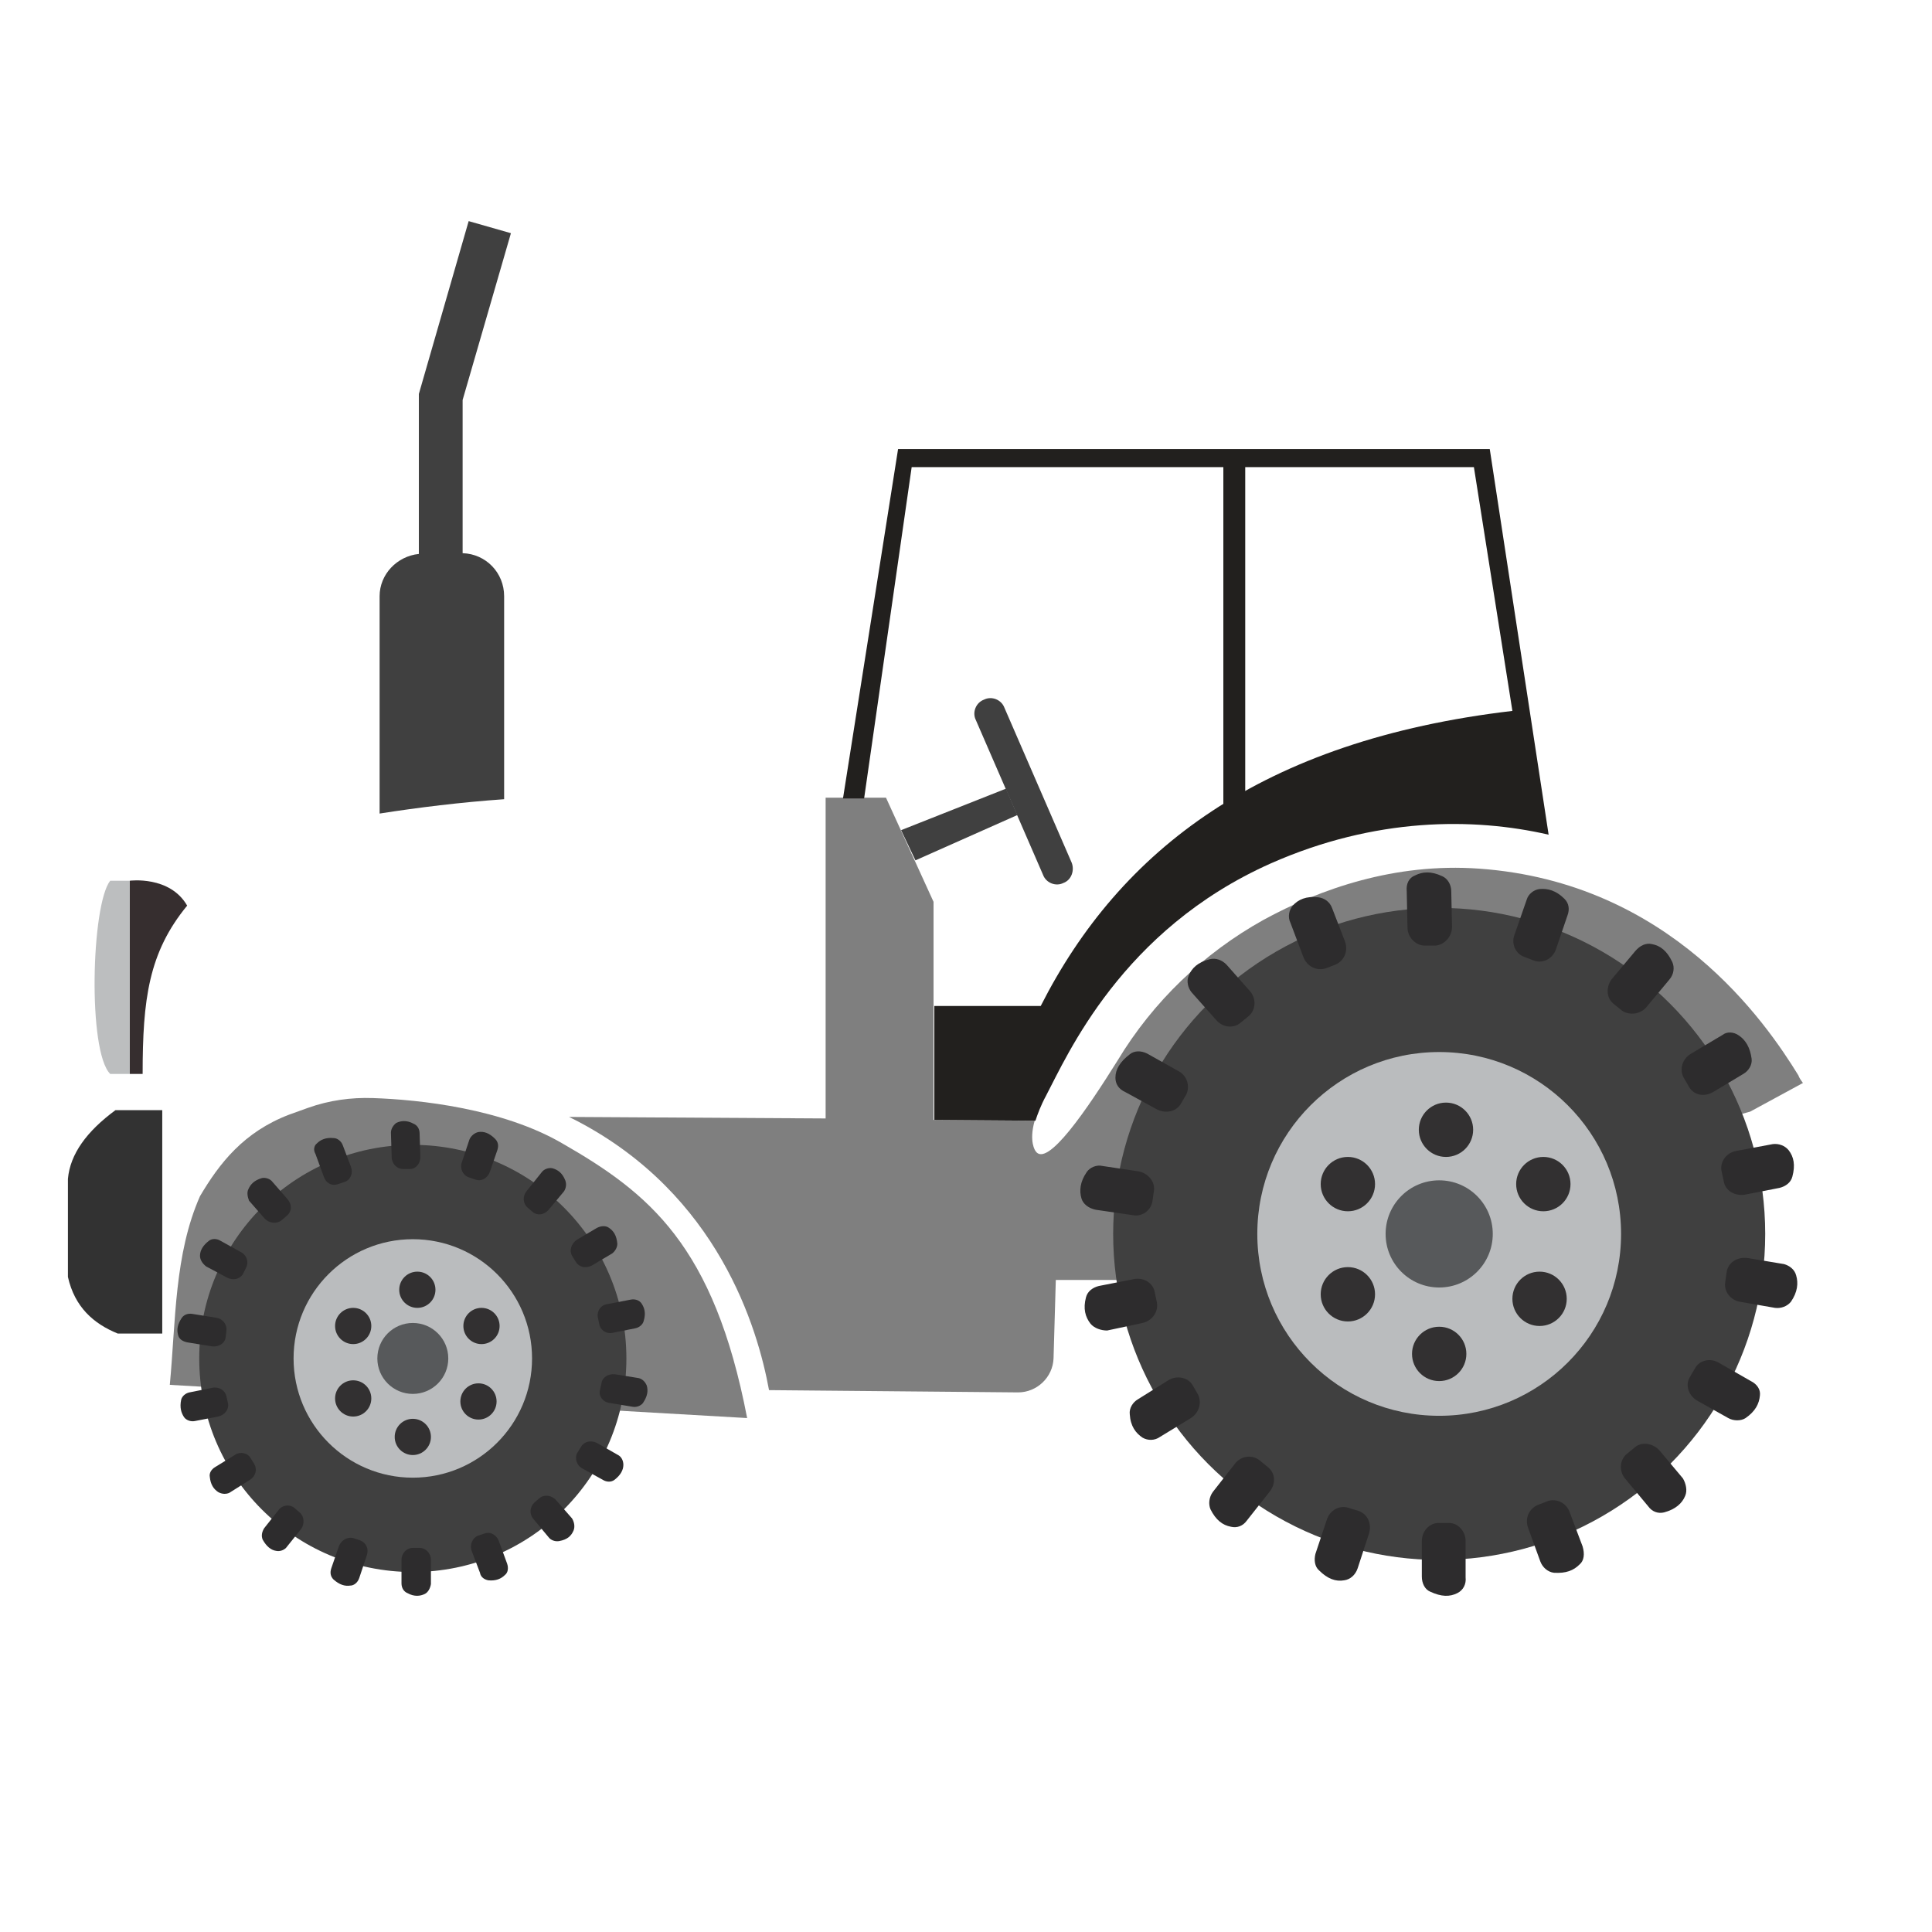 <?xml version="1.0" encoding="utf-8"?>
<!-- Generator: Adobe Illustrator 22.1.0, SVG Export Plug-In . SVG Version: 6.00 Build 0)  -->
<svg version="1.1" id="Layer_1" xmlns="http://www.w3.org/2000/svg" xmlns:xlink="http://www.w3.org/1999/xlink" x="0px" y="0px"
	 viewBox="0 0 256 256" style="enable-background:new 0 0 256 256;" xml:space="preserve">
<g>
	<g>
		<path style="opacity:0.5;" d="M22.5,183.5c0.8-8.5,0.6-17.3,4-25c2.6-4.4,5.8-8.5,11.8-10.8l2.5-0.9c2.8-1,5.7-1.4,8.6-1.3
			c6.2,0.2,17.2,1.4,25.1,6C86,158.1,94.6,165,99,187.9L22.5,183.5z"/>
		<path style="opacity:0.5;" d="M238.3,142.5c-4.3-7-17-25.6-42.3-27.4c-11.2-0.8-21.1,2.7-28.6,6.8c-7.9,4.4-14.6,10.8-19.3,18.6
			c-4,6.4-9.4,14.4-10.9,12c0,0-0.9-1.2-0.1-4l-13.4-0.1v-28.9l-6.3-13.8h-8v42.5l-34-0.2c0.6,0.3,1,0.5,1,0.5
			c18.8,9.8,24,27.5,25.5,35.7l33,0.3c2.5,0,4.6-2,4.7-4.5l0.3-10.4h9.5l82.5-22.3l7-3.8C238.6,143.1,238.4,142.8,238.3,142.5z"/>
	</g>
	<path style="fill:#BCBEBF;" d="M17.2,142.3h-2.6c-3-3-2.5-22.4,0-25.6h2.6V142.3z"/>
	<g>
		<polygon style="fill:#404040;" points="119.4,110 133.3,104.5 134.8,108 121.3,114 		"/>
		<path style="fill:#404040;" d="M140.9,117L140.9,117c-1,0.5-2.3,0-2.7-1.1l-8.9-20.5c-0.5-1,0-2.3,1.1-2.7l0,0
			c1-0.5,2.3,0,2.7,1.1l8.9,20.5C142.4,115.3,142,116.6,140.9,117z"/>
	</g>
	<rect x="162.1" y="61.1" style="fill:#22201E;" width="2.9" height="45.5"/>
	<path style="fill:#323232;" d="M21.5,147.1v29.6h-5.9c-3.2-1.3-5.7-3.5-6.6-7.5v-13c0.3-3.3,2.5-6.3,6.3-9.1H21.5z"/>
	<g>
		<circle style="fill:#404040;" cx="54.7" cy="180" r="28.3"/>
		<circle style="fill:#BABCBE;" cx="54.7" cy="180" r="15.8"/>
		<circle style="fill:#57595B;" cx="54.7" cy="180" r="4.7"/>
		<circle style="fill:#323031;" cx="55.3" cy="170.9" r="2.4"/>
		<circle style="fill:#323031;" cx="46.8" cy="175.7" r="2.4"/>
		<circle style="fill:#323031;" cx="46.8" cy="185.3" r="2.4"/>
		<circle style="fill:#323031;" cx="54.7" cy="190.4" r="2.4"/>
		<circle style="fill:#323031;" cx="63.4" cy="185.7" r="2.4"/>
		<circle style="fill:#323031;" cx="63.8" cy="175.7" r="2.4"/>
		<path style="fill:#2D2C2D;" d="M56.3,211.2c-0.6,0.3-1.4,0.4-2.3-0.1c-0.5-0.2-0.8-0.7-0.8-1.3v-3.1c0-0.9,0.7-1.6,1.5-1.6h0.9
			c0.8,0,1.5,0.7,1.5,1.6v3.2C57,210.5,56.7,211,56.3,211.2z"/>
		<path style="fill:#2D2C2D;" d="M66.9,208.7c-0.5,0.5-1.2,0.8-2.2,0.7c-0.5-0.1-1-0.4-1.1-1l-1.1-2.9c-0.3-0.8,0.1-1.7,0.8-2
			l0.9-0.3c0.8-0.3,1.6,0.2,1.9,1l1.1,3C67.4,207.8,67.3,208.4,66.9,208.7z"/>
		<path style="fill:#2D2C2D;" d="M76,202.8c-0.3,0.7-0.8,1.2-1.9,1.4c-0.5,0.1-1.1-0.1-1.4-0.5l-2-2.4c-0.6-0.7-0.5-1.6,0.1-2.2
			l0.7-0.6c0.6-0.5,1.6-0.4,2.2,0.3l2.1,2.4C76.1,201.7,76.2,202.3,76,202.8z"/>
		<path style="fill:#2D2C2D;" d="M82.6,194.1c0,0.7-0.4,1.4-1.2,2c-0.4,0.3-1,0.3-1.5,0l-2.7-1.5c-0.8-0.4-1.1-1.4-0.7-2.1l0.5-0.8
			c0.4-0.7,1.3-0.9,2.1-0.5l2.8,1.6C82.3,193,82.6,193.5,82.6,194.1z"/>
		<path style="fill:#2D2C2D;" d="M85.7,183.6c0.2,0.7,0.1,1.4-0.5,2.3c-0.3,0.4-0.9,0.6-1.4,0.5l-3-0.5c-0.9-0.1-1.5-0.9-1.3-1.7
			l0.2-0.9c0.1-0.8,0.9-1.3,1.8-1.2l3.1,0.5C85.1,182.7,85.5,183.1,85.7,183.6z"/>
		<path style="fill:#2D2C2D;" d="M85,172.7c0.4,0.6,0.6,1.3,0.3,2.3c-0.1,0.5-0.6,0.9-1.1,1l-3,0.6c-0.9,0.2-1.7-0.4-1.8-1.2
			l-0.2-0.9c-0.1-0.8,0.4-1.6,1.3-1.7l3.1-0.6C84.2,172.1,84.7,172.3,85,172.7z"/>
		<path style="fill:#2D2C2D;" d="M80.7,162.7c0.6,0.4,1,1,1.1,2.1c0,0.5-0.3,1-0.7,1.3l-2.7,1.6c-0.8,0.4-1.7,0.2-2.1-0.5l-0.5-0.8
			c-0.4-0.7-0.1-1.6,0.6-2.1l2.7-1.6C79.7,162.4,80.3,162.4,80.7,162.7z"/>
		<path style="fill:#2D2C2D;" d="M73.2,154.8c0.7,0.2,1.3,0.6,1.7,1.6c0.2,0.5,0.1,1.1-0.2,1.5l-2,2.4c-0.6,0.7-1.5,0.8-2.1,0.3
			l-0.7-0.6c-0.6-0.5-0.7-1.5-0.1-2.2l2-2.5C72.1,154.9,72.7,154.7,73.2,154.8z"/>
		<path style="fill:#2D2C2D;" d="M63.4,150c0.7-0.1,1.4,0.1,2.2,0.9c0.4,0.4,0.5,0.9,0.3,1.5l-1,2.9c-0.3,0.8-1.1,1.3-1.9,1
			l-0.9-0.3c-0.8-0.3-1.2-1.2-0.9-2l1-3C62.4,150.5,62.9,150.1,63.4,150z"/>
		<path style="fill:#2D2C2D;" d="M52.5,148.8c0.6-0.3,1.4-0.4,2.3,0.1c0.5,0.2,0.8,0.7,0.8,1.3l0.1,3.1c0,0.9-0.6,1.6-1.4,1.6
			l-0.9,0c-0.8,0-1.5-0.7-1.5-1.6l-0.1-3.2C51.8,149.6,52.1,149.1,52.5,148.8z"/>
		<path style="fill:#2D2C2D;" d="M42,151.5c0.5-0.5,1.2-0.8,2.2-0.7c0.5,0,1,0.4,1.2,0.9l1.1,2.9c0.3,0.8,0,1.7-0.8,2l-0.9,0.3
			c-0.8,0.3-1.6-0.1-1.9-1l-1.1-3C41.5,152.4,41.6,151.8,42,151.5z"/>
		<path style="fill:#2D2C2D;" d="M32.9,157.6c0.3-0.7,0.8-1.2,1.8-1.5c0.5-0.1,1.1,0.1,1.4,0.5l2,2.3c0.6,0.7,0.6,1.6-0.1,2.2
			l-0.7,0.6c-0.6,0.5-1.6,0.4-2.2-0.2l-2.1-2.4C32.8,158.6,32.7,158,32.9,157.6z"/>
		<path style="fill:#2D2C2D;" d="M26.5,166.4c0-0.7,0.4-1.4,1.2-2c0.4-0.3,1-0.3,1.5,0l2.7,1.5c0.8,0.4,1.1,1.3,0.7,2.1l-0.4,0.8
			c-0.4,0.7-1.3,0.9-2.1,0.5l-2.8-1.5C26.8,167.4,26.5,166.9,26.5,166.4z"/>
		<path style="fill:#2D2C2D;" d="M23.6,176.9c-0.2-0.7-0.1-1.4,0.5-2.3c0.3-0.4,0.8-0.6,1.4-0.5l3.1,0.5c0.9,0.1,1.5,0.9,1.4,1.7
			l-0.1,0.9c-0.1,0.8-0.9,1.3-1.8,1.2l-3.1-0.5C24.2,177.8,23.7,177.4,23.6,176.9z"/>
		<path style="fill:#2D2C2D;" d="M24.4,187.8c-0.4-0.6-0.6-1.3-0.4-2.3c0.1-0.5,0.6-0.9,1.1-1l3-0.6c0.9-0.2,1.7,0.3,1.9,1.1
			l0.2,0.9c0.2,0.8-0.4,1.6-1.3,1.8l-3.1,0.6C25.3,188.4,24.7,188.2,24.4,187.8z"/>
		<path style="fill:#2D2C2D;" d="M28.9,197.7c-0.6-0.4-1-1-1.1-2c-0.1-0.5,0.2-1,0.7-1.3l2.6-1.6c0.7-0.5,1.7-0.3,2.1,0.4l0.5,0.8
			c0.4,0.7,0.2,1.6-0.6,2.1l-2.7,1.7C30,198,29.4,198,28.9,197.7z"/>
		<path style="fill:#2D2C2D;" d="M36.6,205.5c-0.7-0.1-1.3-0.6-1.8-1.5c-0.2-0.5-0.1-1,0.2-1.5l1.9-2.4c0.5-0.7,1.5-0.8,2.1-0.3
			l0.7,0.6c0.6,0.5,0.7,1.5,0.2,2.2l-2,2.5C37.6,205.4,37.1,205.6,36.6,205.5z"/>
		<path style="fill:#2D2C2D;" d="M46.4,210.1c-0.7,0.1-1.4-0.1-2.2-0.8c-0.4-0.4-0.5-0.9-0.3-1.5l1-2.9c0.3-0.8,1.1-1.3,1.9-1.1
			l0.9,0.3c0.8,0.3,1.2,1.1,0.9,2l-1,3C47.4,209.7,46.9,210.1,46.4,210.1z"/>
	</g>
	<g>
		<circle style="fill:#404040;" cx="190.7" cy="163.5" r="43.2"/>
		<circle style="fill:#BABCBE;" cx="190.7" cy="163.5" r="24.1"/>
		<circle style="fill:#57595B;" cx="190.7" cy="163.5" r="7.1"/>
		<circle style="fill:#323031;" cx="191.6" cy="149.7" r="3.6"/>
		<circle style="fill:#323031;" cx="178.6" cy="156.9" r="3.6"/>
		<circle style="fill:#323031;" cx="178.6" cy="171.5" r="3.6"/>
		<circle style="fill:#323031;" cx="190.7" cy="179.4" r="3.6"/>
		<circle style="fill:#323031;" cx="204" cy="172.1" r="3.6"/>
		<circle style="fill:#323031;" cx="204.5" cy="156.9" r="3.6"/>
		<path style="fill:#2D2C2D;" d="M193.1,211.1c-1,0.5-2.1,0.5-3.6-0.2c-0.7-0.3-1.1-1.1-1.1-2v-4.7c0-1.3,1-2.4,2.2-2.4h1.4
			c1.2,0,2.2,1.1,2.2,2.4v4.8C194.3,209.9,193.9,210.7,193.1,211.1z"/>
		<path style="fill:#2D2C2D;" d="M209.3,207.3c-0.8,0.8-1.8,1.2-3.4,1.1c-0.8-0.1-1.5-0.7-1.8-1.5l-1.6-4.4
			c-0.5-1.3,0.1-2.6,1.3-3.1l1.3-0.5c1.2-0.4,2.5,0.3,2.9,1.5l1.7,4.5C210,205.9,209.9,206.8,209.3,207.3z"/>
		<path style="fill:#2D2C2D;" d="M223.3,198.2c-0.4,1-1.3,1.8-2.8,2.2c-0.8,0.2-1.6-0.1-2.1-0.8l-3-3.6c-0.9-1-0.8-2.5,0.1-3.3
			l1.1-0.9c0.9-0.8,2.4-0.6,3.3,0.4l3.1,3.7C223.4,196.6,223.6,197.5,223.3,198.2z"/>
		<path style="fill:#2D2C2D;" d="M233.2,184.9c-0.1,1.1-0.6,2.1-1.9,3c-0.6,0.4-1.6,0.4-2.3,0l-4.1-2.3c-1.2-0.7-1.6-2.1-1-3.1
			l0.7-1.2c0.6-1.1,2.1-1.4,3.2-0.7l4.2,2.4C232.8,183.4,233.3,184.1,233.2,184.9z"/>
		<path style="fill:#2D2C2D;" d="M238,169c0.3,1,0.2,2.2-0.7,3.5c-0.5,0.6-1.3,0.9-2.1,0.8l-4.6-0.8c-1.3-0.2-2.2-1.4-2-2.6l0.2-1.4
			c0.2-1.2,1.4-2,2.8-1.8l4.8,0.8C237.1,167.7,237.8,168.2,238,169z"/>
		<path style="fill:#2D2C2D;" d="M237,152.4c0.7,0.9,0.9,2,0.5,3.5c-0.2,0.8-0.9,1.3-1.7,1.5l-4.6,0.9c-1.3,0.2-2.6-0.5-2.8-1.8
			l-0.3-1.4c-0.2-1.2,0.7-2.4,2-2.6l4.8-0.9C235.7,151.5,236.5,151.8,237,152.4z"/>
		<path style="fill:#2D2C2D;" d="M230.4,137.2c0.9,0.6,1.5,1.6,1.7,3.1c0.1,0.8-0.4,1.6-1.1,2l-4,2.4c-1.2,0.7-2.6,0.4-3.2-0.7
			l-0.7-1.2c-0.6-1.1-0.2-2.5,1-3.2l4.2-2.5C228.8,136.7,229.7,136.7,230.4,137.2z"/>
		<path style="fill:#2D2C2D;" d="M218.9,125.1c1.1,0.2,2,0.9,2.7,2.4c0.3,0.7,0.2,1.6-0.4,2.3l-3,3.6c-0.8,1-2.3,1.2-3.3,0.5
			l-1.1-0.9c-1-0.8-1-2.3-0.2-3.3l3.1-3.7C217.3,125.3,218.1,124.9,218.9,125.1z"/>
		<path style="fill:#2D2C2D;" d="M204,117.8c1.1-0.1,2.2,0.2,3.3,1.3c0.6,0.6,0.7,1.4,0.4,2.2l-1.5,4.4c-0.4,1.3-1.7,2-2.9,1.6
			l-1.3-0.5c-1.2-0.4-1.8-1.8-1.3-3l1.6-4.6C202.5,118.5,203.2,117.9,204,117.8z"/>
		<path style="fill:#2D2C2D;" d="M187.5,116c1-0.5,2.1-0.6,3.6,0.1c0.7,0.3,1.2,1.1,1.2,2l0.1,4.7c0,1.3-1,2.4-2.2,2.5l-1.4,0
			c-1.2,0-2.3-1.1-2.3-2.4l-0.1-4.8C186.3,117.1,186.7,116.3,187.5,116z"/>
		<path style="fill:#2D2C2D;" d="M171.3,120c0.7-0.8,1.8-1.3,3.4-1.1c0.8,0.1,1.5,0.6,1.8,1.4l1.7,4.4c0.5,1.3-0.1,2.6-1.2,3.1
			l-1.3,0.5c-1.2,0.4-2.5-0.2-3-1.5l-1.7-4.5C170.6,121.5,170.8,120.6,171.3,120z"/>
		<path style="fill:#2D2C2D;" d="M157.5,129.3c0.4-1,1.2-1.8,2.8-2.2c0.8-0.2,1.6,0.1,2.2,0.7l3.1,3.5c0.9,1,0.8,2.5-0.1,3.3
			l-1.1,0.9c-0.9,0.8-2.4,0.7-3.3-0.4l-3.2-3.6C157.4,130.9,157.2,130,157.5,129.3z"/>
		<path style="fill:#2D2C2D;" d="M147.8,142.8c0-1.1,0.6-2.1,1.9-3.1c0.6-0.5,1.5-0.5,2.3-0.1l4.1,2.3c1.2,0.6,1.6,2,1.1,3.1
			l-0.7,1.2c-0.6,1.1-2,1.4-3.2,0.8l-4.2-2.3C148.2,144.3,147.8,143.6,147.8,142.8z"/>
		<path style="fill:#2D2C2D;" d="M143.3,158.8c-0.3-1-0.2-2.2,0.7-3.5c0.4-0.6,1.3-1,2.1-0.8l4.7,0.7c1.3,0.2,2.3,1.4,2.1,2.6
			l-0.2,1.4c-0.2,1.2-1.4,2.1-2.7,1.8l-4.8-0.7C144.2,160.1,143.5,159.5,143.3,158.8z"/>
		<path style="fill:#2D2C2D;" d="M144.5,175.4c-0.7-0.9-1-2-0.6-3.5c0.2-0.8,0.9-1.3,1.7-1.5l4.6-0.9c1.3-0.3,2.6,0.5,2.8,1.7
			l0.3,1.4c0.2,1.2-0.6,2.4-1.9,2.7l-4.7,1C145.9,176.3,145,176,144.5,175.4z"/>
		<path style="fill:#2D2C2D;" d="M151.4,190.5c-0.9-0.6-1.6-1.5-1.7-3.1c-0.1-0.8,0.4-1.6,1.1-2l4-2.5c1.1-0.7,2.6-0.4,3.2,0.6
			l0.7,1.2c0.6,1.1,0.2,2.5-0.9,3.2l-4.1,2.5C153,190.9,152.1,190.9,151.4,190.5z"/>
		<path style="fill:#2D2C2D;" d="M163.1,202.3c-1.1-0.2-2-0.9-2.7-2.3c-0.3-0.7-0.2-1.6,0.3-2.3l2.9-3.7c0.8-1.1,2.3-1.3,3.3-0.5
			l1.1,0.9c1,0.8,1.1,2.2,0.2,3.3l-3,3.8C164.7,202.2,163.9,202.5,163.1,202.3z"/>
		<path style="fill:#2D2C2D;" d="M178.1,209.4c-1.1,0.2-2.2-0.2-3.3-1.3c-0.6-0.5-0.7-1.4-0.5-2.2l1.5-4.5c0.4-1.3,1.7-2,2.9-1.6
			l1.3,0.4c1.2,0.4,1.8,1.7,1.4,3l-1.5,4.6C179.6,208.7,178.9,209.3,178.1,209.4z"/>
	</g>
	<path style="fill:#362E2F;" d="M24.8,120C24.8,120,24.8,120,24.8,120c-2.3-4-7.6-3.3-7.6-3.3v25.6h1.7
		C18.9,132.4,19.7,126.2,24.8,120z"/>
	<path style="fill:#404040;" d="M66.8,105.9V79c0-3.1-2.4-5.6-5.5-5.7V53l6.4-22.1l-5.6-1.6l-6.6,22.9h0v21.2
		c-2.9,0.3-5.2,2.7-5.2,5.6v28.8C55.4,107,61.1,106.3,66.8,105.9z"/>
	<path style="fill:#22201E;" d="M137.9,133.3h-14.1v15.1l13.4,0.1c0.3-0.9,0.7-2,1.4-3.3c2.8-5.3,10-22,29.8-30.8
		c13.8-6.1,26.8-6.1,36.8-3.8l-7.8-51.1H119l-7.3,46.3h2.8l6.3-43.9h74.5l5.1,32.3C167.2,98.1,148.4,112.6,137.9,133.3z"/>
</g>
</svg>
